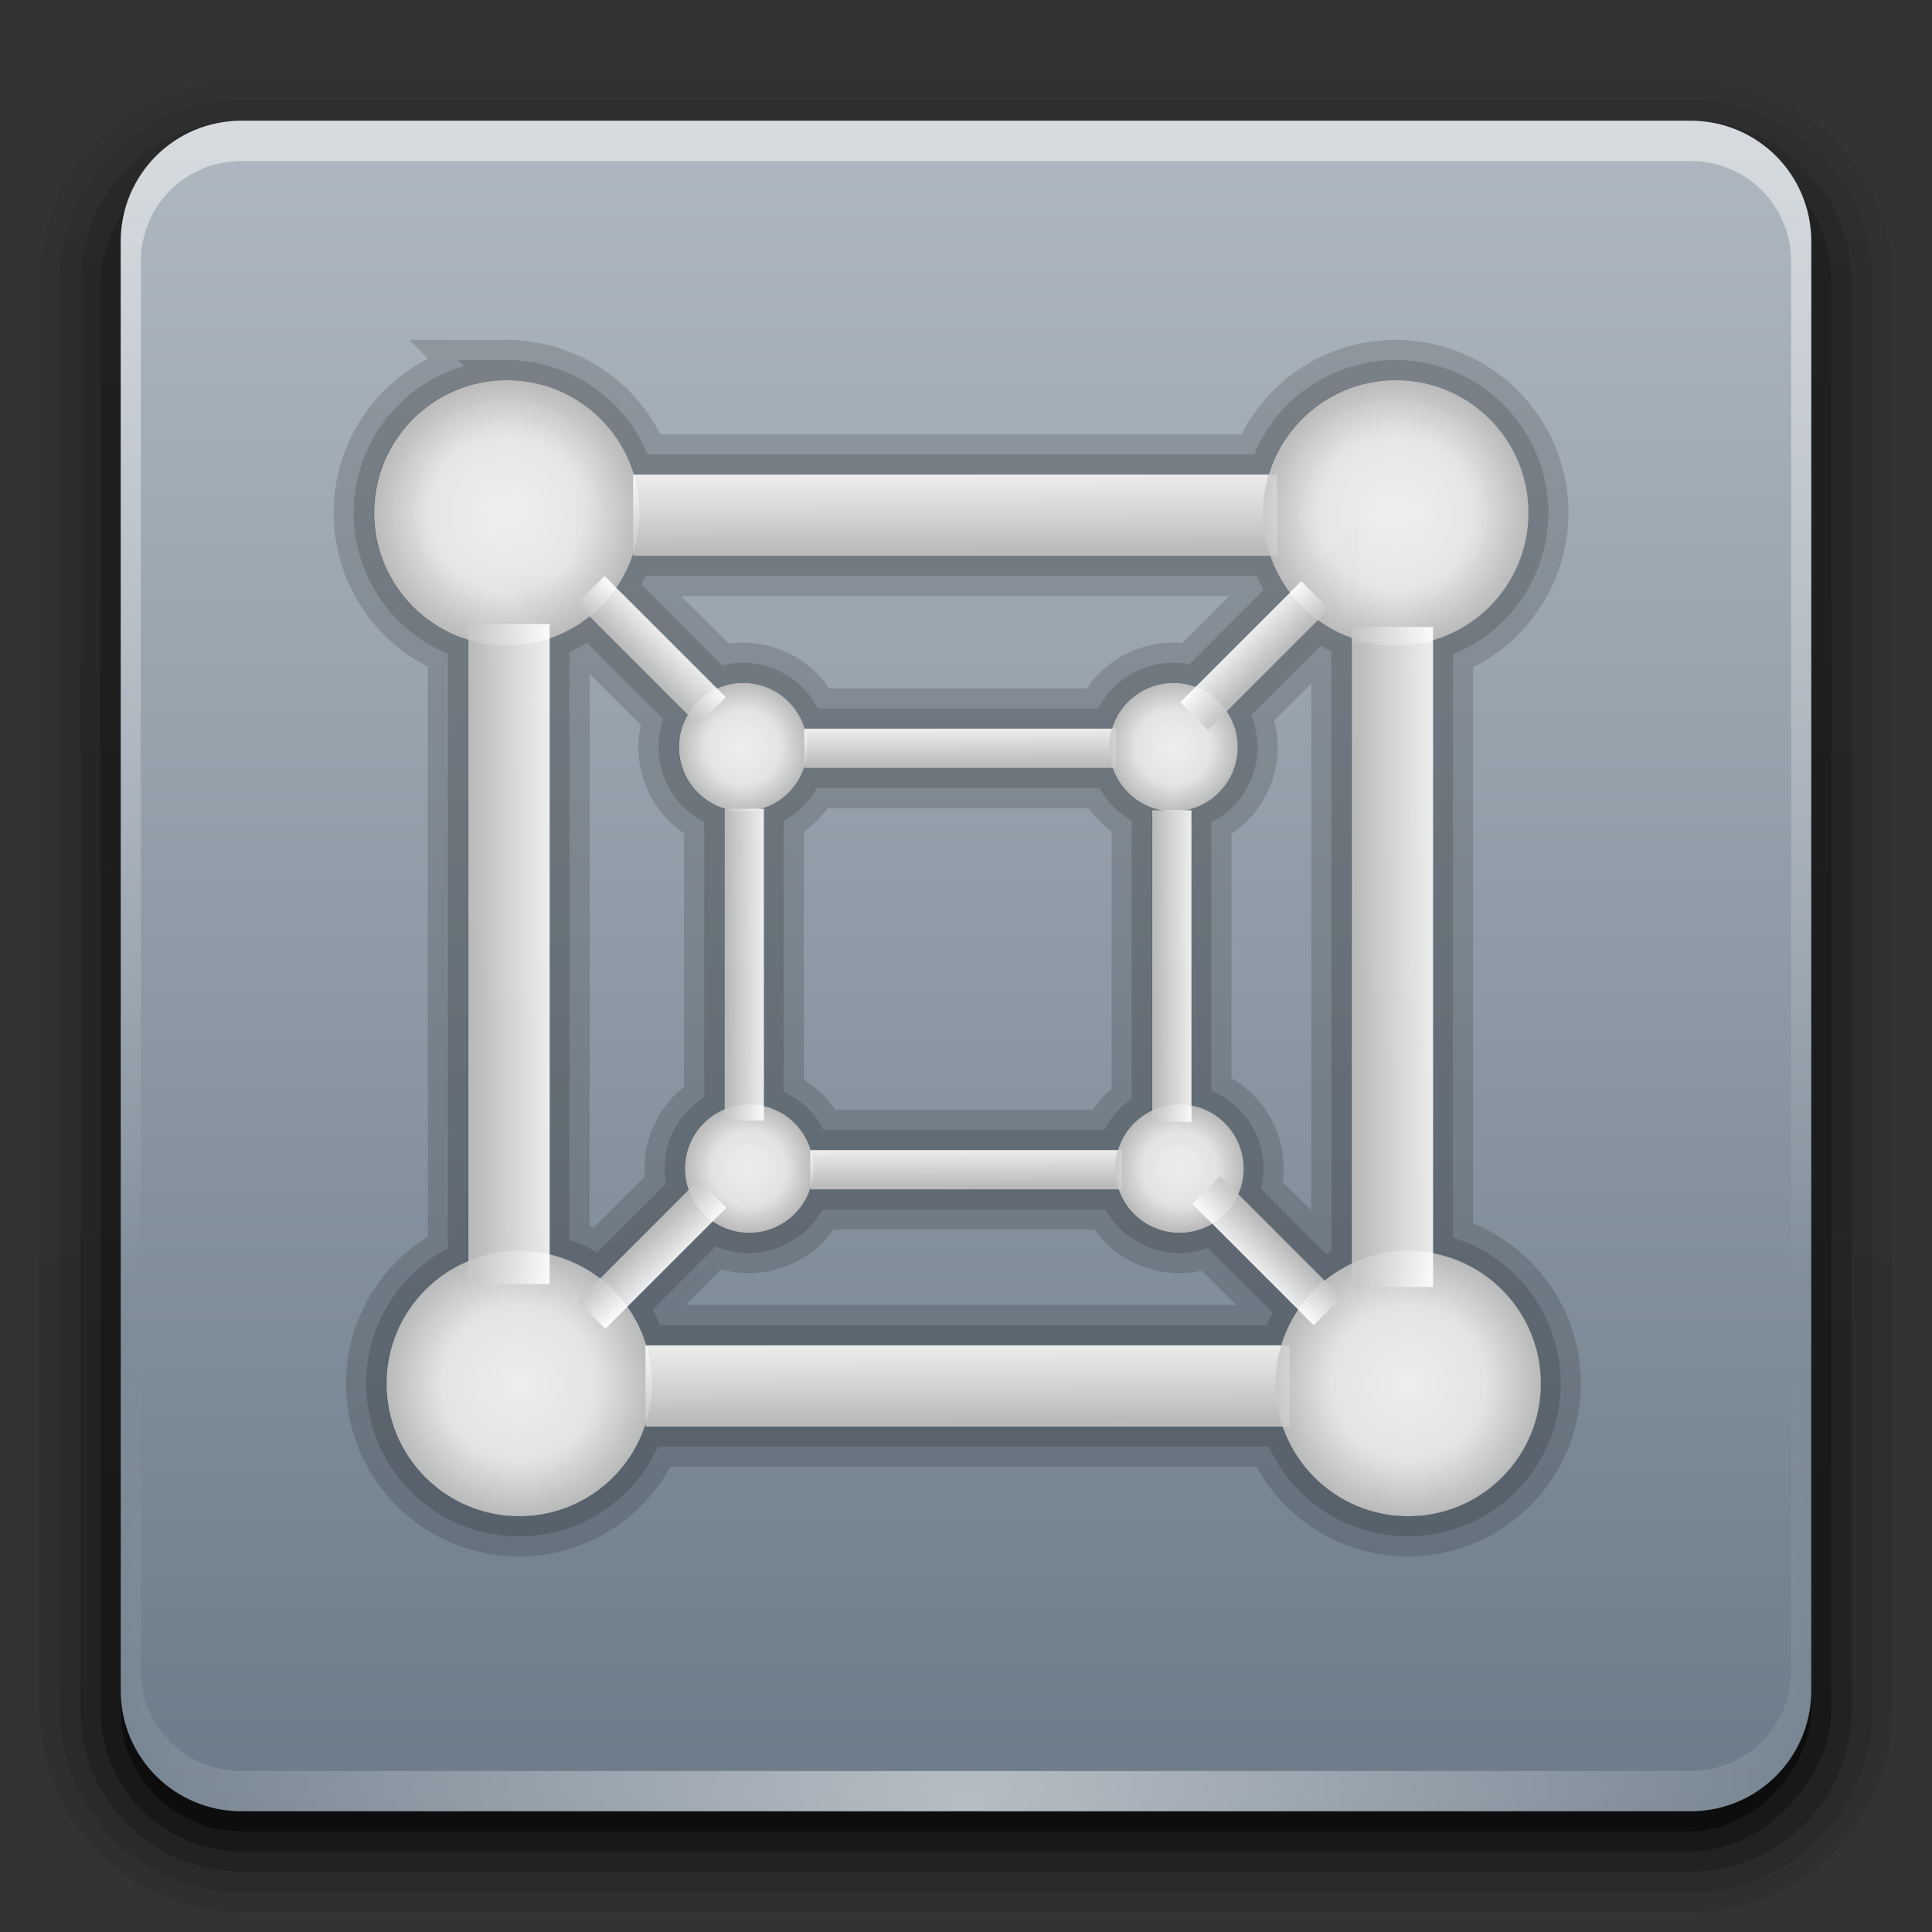 <?xml version="1.0" encoding="UTF-8" standalone="no"?>
<svg
   xmlns:dc="http://purl.org/dc/elements/1.1/"
   xmlns:cc="http://creativecommons.org/ns#"
   xmlns:rdf="http://www.w3.org/1999/02/22-rdf-syntax-ns#"
   xmlns:svg="http://www.w3.org/2000/svg"
   xmlns="http://www.w3.org/2000/svg"
   xmlns:xlink="http://www.w3.org/1999/xlink"
   version="1.0"
   width="96"
   height="96"
   id="svg2408">
  <rect width="100%" height="100%" fill="#333333" stroke="none"/>
  <defs
     id="defs2410">
    <linearGradient
       id="linearGradient929">
      <stop
         id="stop925"
         offset="0"
         style="stop-color:#ffffff;stop-opacity:1" />
      <stop
         id="stop927"
         offset="1"
         style="stop-color:#c8c8c8;stop-opacity:1" />
    </linearGradient>
    <linearGradient
       id="linearGradient916">
      <stop
         id="stop912"
         offset="0"
         style="stop-color:#ffffff;stop-opacity:1;" />
      <stop
         style="stop-color:#f5f5f5;stop-opacity:1"
         offset="0.576"
         id="stop920" />
      <stop
         id="stop914"
         offset="1"
         style="stop-color:#c8c8c8;stop-opacity:1" />
    </linearGradient>
    <linearGradient
       id="linearGradient3888">
      <stop
         id="stop3890"
         style="stop-color:#717249;stop-opacity:1"
         offset="0" />
      <stop
         id="stop3892"
         style="stop-color:#717249;stop-opacity:0"
         offset="1" />
    </linearGradient>
    <linearGradient
       id="linearGradient3465">
      <stop
         id="stop3467"
         style="stop-color:#ccc7c1;stop-opacity:1"
         offset="0" />
      <stop
         id="stop3469"
         style="stop-color:#fefefd;stop-opacity:0.58"
         offset="1" />
    </linearGradient>
    <linearGradient
       id="linearGradient3720">
      <stop
         id="stop3722"
         style="stop-color:#928075;stop-opacity:1"
         offset="0" />
      <stop
         id="stop3724"
         style="stop-color:#5b4f48;stop-opacity:1"
         offset="1" />
    </linearGradient>
    <linearGradient
       id="linearGradient3762">
      <stop
         id="stop3764"
         style="stop-color:#c06517;stop-opacity:1"
         offset="0" />
      <stop
         id="stop3766"
         style="stop-color:#e88b3b;stop-opacity:1"
         offset="1" />
    </linearGradient>
    <linearGradient
       id="linearGradient3770">
      <stop
         id="stop3772"
         style="stop-color:#802b27;stop-opacity:1"
         offset="0" />
      <stop
         id="stop3774"
         style="stop-color:#a93833;stop-opacity:1"
         offset="1" />
    </linearGradient>
    <linearGradient
       id="linearGradient3778">
      <stop
         id="stop3780"
         style="stop-color:#323232;stop-opacity:1"
         offset="0" />
      <stop
         id="stop3782"
         style="stop-color:#505050;stop-opacity:1"
         offset="1" />
    </linearGradient>
    <linearGradient
       id="linearGradient3187">
      <stop
         id="stop3189"
         style="stop-color:#6c7b89;stop-opacity:1"
         offset="0" />
      <stop
         id="stop3191"
         style="stop-color:#afb8c1;stop-opacity:1"
         offset="1" />
    </linearGradient>
    <linearGradient
       x1="45.448"
       y1="92.54"
       x2="45.448"
       y2="7.017"
       id="ButtonShadow"
       gradientUnits="userSpaceOnUse"
       gradientTransform="scale(1.006,0.994)">
      <stop
         id="stop3750"
         style="stop-color:#000000;stop-opacity:1"
         offset="0" />
      <stop
         id="stop3752"
         style="stop-color:#000000;stop-opacity:0.588"
         offset="1" />
    </linearGradient>
    <linearGradient
       id="linearGradient3737">
      <stop
         id="stop3739"
         style="stop-color:#ffffff;stop-opacity:1"
         offset="0" />
      <stop
         id="stop3741"
         style="stop-color:#ffffff;stop-opacity:0"
         offset="1" />
    </linearGradient>
    <linearGradient
       x1="48"
       y1="90"
       x2="48"
       y2="5.988"
       id="linearGradient3706"
       xlink:href="#linearGradient3187"
       gradientUnits="userSpaceOnUse" />
    <filter
       color-interpolation-filters="sRGB"
       id="filter3174">
      <feGaussianBlur
         id="feGaussianBlur3176"
         stdDeviation="1.71" />
    </filter>
    <linearGradient
       x1="36.357"
       y1="6"
       x2="36.357"
       y2="63.893"
       id="linearGradient3188"
       xlink:href="#linearGradient3737"
       gradientUnits="userSpaceOnUse" />
    <linearGradient
       x1="30.247"
       y1="102"
       x2="30.247"
       y2="112"
       id="linearGradient3735"
       xlink:href="#linearGradient3778"
       gradientUnits="userSpaceOnUse"
       gradientTransform="matrix(0.75,0,0,0.75,-3,-36.75)" />
    <linearGradient
       x1="30.247"
       y1="102"
       x2="30.247"
       y2="112"
       id="linearGradient3738"
       xlink:href="#linearGradient3778"
       gradientUnits="userSpaceOnUse"
       gradientTransform="matrix(0.75,0,0,0.75,15,-36.75)" />
    <linearGradient
       x1="30.247"
       y1="102"
       x2="30.247"
       y2="112"
       id="linearGradient3740"
       xlink:href="#linearGradient3778"
       gradientUnits="userSpaceOnUse"
       gradientTransform="matrix(0.75,0,0,0.75,33,-36.75)" />
    <linearGradient
       x1="93.747"
       y1="54"
       x2="93.747"
       y2="64"
       id="linearGradient3742"
       xlink:href="#linearGradient3770"
       gradientUnits="userSpaceOnUse"
       gradientTransform="matrix(0.75,0,0,0.75,3,-0.75)" />
    <linearGradient
       x1="30.247"
       y1="102"
       x2="30.247"
       y2="112"
       id="linearGradient3754"
       xlink:href="#linearGradient3778"
       gradientUnits="userSpaceOnUse"
       gradientTransform="matrix(0.75,0,0,0.75,-3,-24.75)" />
    <linearGradient
       x1="30.247"
       y1="102"
       x2="30.247"
       y2="112"
       id="linearGradient3756"
       xlink:href="#linearGradient3778"
       gradientUnits="userSpaceOnUse"
       gradientTransform="matrix(0.75,0,0,0.75,15,-24.75)" />
    <linearGradient
       x1="30.247"
       y1="102"
       x2="30.247"
       y2="112"
       id="linearGradient3758"
       xlink:href="#linearGradient3778"
       gradientUnits="userSpaceOnUse"
       gradientTransform="matrix(0.75,0,0,0.75,33,-24.75)" />
    <linearGradient
       x1="96"
       y1="80"
       x2="96"
       y2="70"
       id="linearGradient3761"
       xlink:href="#linearGradient3720"
       gradientUnits="userSpaceOnUse"
       gradientTransform="matrix(0.75,0,0,0.75,3,-0.75)" />
    <linearGradient
       x1="30.247"
       y1="102"
       x2="30.247"
       y2="112"
       id="linearGradient3773"
       xlink:href="#linearGradient3778"
       gradientUnits="userSpaceOnUse"
       gradientTransform="matrix(0.75,0,0,0.75,-3,-12.75)" />
    <linearGradient
       x1="30.247"
       y1="102"
       x2="30.247"
       y2="112"
       id="linearGradient3775"
       xlink:href="#linearGradient3778"
       gradientUnits="userSpaceOnUse"
       gradientTransform="matrix(0.75,0,0,0.75,15,-12.75)" />
    <linearGradient
       x1="30.247"
       y1="102"
       x2="30.247"
       y2="112"
       id="linearGradient3777"
       xlink:href="#linearGradient3778"
       gradientUnits="userSpaceOnUse"
       gradientTransform="matrix(0.75,0,0,0.75,33,-12.75)" />
    <linearGradient
       x1="95.746"
       y1="96"
       x2="95.746"
       y2="85.997"
       id="linearGradient3779"
       xlink:href="#linearGradient3720"
       gradientUnits="userSpaceOnUse"
       gradientTransform="matrix(0.75,0,0,0.75,3,-0.75)" />
    <linearGradient
       x1="30.247"
       y1="102"
       x2="30.247"
       y2="112"
       id="linearGradient3791"
       xlink:href="#linearGradient3778"
       gradientUnits="userSpaceOnUse"
       gradientTransform="matrix(0.75,0,0,0.75,-3,-0.75)" />
    <linearGradient
       x1="53.333"
       y1="102"
       x2="53.333"
       y2="112"
       id="linearGradient3793"
       xlink:href="#linearGradient3720"
       gradientUnits="userSpaceOnUse"
       gradientTransform="matrix(0.75,0,0,0.75,-1,-159.75)" />
    <linearGradient
       x1="74.667"
       y1="112"
       x2="74.667"
       y2="102"
       id="linearGradient3795"
       xlink:href="#linearGradient3720"
       gradientUnits="userSpaceOnUse"
       gradientTransform="matrix(0.75,0,0,0.75,1,-0.75)" />
    <linearGradient
       x1="94.746"
       y1="102"
       x2="94.746"
       y2="112.049"
       id="linearGradient3797"
       xlink:href="#linearGradient3762"
       gradientUnits="userSpaceOnUse"
       gradientTransform="matrix(0.75,0,0,0.75,3,-0.75)" />
    <linearGradient
       x1="64"
       y1="15.5"
       x2="64"
       y2="35.771"
       id="linearGradient3812"
       xlink:href="#linearGradient3465"
       gradientUnits="userSpaceOnUse"
       gradientTransform="matrix(1.025,0,0,1.062,-9.6,-4)" />
    <linearGradient
       id="linearGradient3737-1">
      <stop
         id="stop3739-7"
         style="stop-color:#ffffff;stop-opacity:1"
         offset="0" />
      <stop
         id="stop3741-2"
         style="stop-color:#ffffff;stop-opacity:0"
         offset="1" />
    </linearGradient>
    <radialGradient
       cx="48"
       cy="90.172"
       r="42"
       fx="48"
       fy="90.172"
       id="radialGradient2855"
       xlink:href="#linearGradient3737-1"
       gradientUnits="userSpaceOnUse"
       gradientTransform="matrix(1.157,0,0,0.996,-7.551,0.197)" />
    <linearGradient
       x1="45.448"
       y1="92.54"
       x2="45.448"
       y2="7.017"
       id="ButtonShadow-0"
       gradientUnits="userSpaceOnUse"
       gradientTransform="matrix(1.006,0,0,0.994,100,0)">
      <stop
         id="stop3750-8"
         style="stop-color:#000000;stop-opacity:1"
         offset="0" />
      <stop
         id="stop3752-5"
         style="stop-color:#000000;stop-opacity:0.588"
         offset="1" />
    </linearGradient>
    <linearGradient
       x1="32.251"
       y1="6.132"
       x2="32.251"
       y2="90.239"
       id="linearGradient3780"
       xlink:href="#ButtonShadow-0"
       gradientUnits="userSpaceOnUse"
       gradientTransform="matrix(1.024,0,0,-1.012,-1.143,98.071)" />
    <linearGradient
       x1="32.251"
       y1="6.132"
       x2="32.251"
       y2="90.239"
       id="linearGradient3772"
       xlink:href="#ButtonShadow-0"
       gradientUnits="userSpaceOnUse"
       gradientTransform="matrix(1.024,0,0,-1.012,-1.143,98.071)" />
    <linearGradient
       x1="32.251"
       y1="6.132"
       x2="32.251"
       y2="90.239"
       id="linearGradient3725"
       xlink:href="#ButtonShadow-0"
       gradientUnits="userSpaceOnUse"
       gradientTransform="matrix(1.024,0,0,1.012,-1.143,-98.071)" />
    <linearGradient
       x1="32.251"
       y1="6.132"
       x2="32.251"
       y2="90.239"
       id="linearGradient3721"
       xlink:href="#ButtonShadow-0"
       gradientUnits="userSpaceOnUse"
       gradientTransform="translate(0,-97)" />
    <linearGradient
       x1="32.251"
       y1="6.132"
       x2="32.251"
       y2="90.239"
       id="linearGradient2918"
       xlink:href="#ButtonShadow-0"
       gradientUnits="userSpaceOnUse"
       gradientTransform="matrix(1.024,0,0,-1.012,-1.143,98.071)" />
    <linearGradient
       x1="34"
       y1="14"
       x2="34"
       y2="39"
       id="linearGradient3894"
       xlink:href="#linearGradient3888"
       gradientUnits="userSpaceOnUse" />
    <linearGradient
       x1="37"
       y1="16"
       x2="37"
       y2="49"
       id="linearGradient3902"
       xlink:href="#linearGradient3888"
       gradientUnits="userSpaceOnUse" />
    <radialGradient
       gradientUnits="userSpaceOnUse"
       r="6.593"
       fy="25.483"
       fx="25.182"
       cy="25.483"
       cx="25.182"
       id="radialGradient918"
       xlink:href="#linearGradient916" />
    <linearGradient
       gradientUnits="userSpaceOnUse"
       y2="27.38"
       x2="50.087"
       y1="23.668"
       x1="50.07"
       id="linearGradient931"
       xlink:href="#linearGradient929" />
    <radialGradient
       gradientUnits="userSpaceOnUse"
       r="6.593"
       fy="25.483"
       fx="25.182"
       cy="25.483"
       cx="25.182"
       id="radialGradient918-6"
       xlink:href="#linearGradient916"
       gradientTransform="translate(44.174,-2.9988142e-4)" />
    <radialGradient
       gradientUnits="userSpaceOnUse"
       r="6.593"
       fy="25.483"
       fx="25.182"
       cy="25.483"
       cx="25.182"
       id="radialGradient918-6-6"
       xlink:href="#linearGradient916"
       gradientTransform="translate(44.789,43.266)" />
    <linearGradient
       gradientUnits="userSpaceOnUse"
       y2="27.38"
       x2="50.087"
       y1="23.668"
       x1="50.07"
       id="linearGradient931-2"
       xlink:href="#linearGradient929"
       gradientTransform="translate(0.615,43.266)" />
    <radialGradient
       gradientUnits="userSpaceOnUse"
       r="6.593"
       fy="25.483"
       fx="25.182"
       cy="25.483"
       cx="25.182"
       id="radialGradient918-9"
       xlink:href="#linearGradient916"
       gradientTransform="translate(0.615,43.266)" />
    <linearGradient
       gradientUnits="userSpaceOnUse"
       y2="27.38"
       x2="50.087"
       y1="23.668"
       x1="50.07"
       id="linearGradient931-6"
       xlink:href="#linearGradient929"
       gradientTransform="rotate(90,25.273,25.62)" />
    <linearGradient
       gradientUnits="userSpaceOnUse"
       y2="27.38"
       x2="50.087"
       y1="23.668"
       x1="50.07"
       id="linearGradient931-6-8"
       xlink:href="#linearGradient929"
       gradientTransform="rotate(90,47.149,47.64)" />
    <radialGradient
       gradientUnits="userSpaceOnUse"
       r="6.593"
       fy="25.483"
       fx="25.182"
       cy="25.483"
       cx="25.182"
       id="radialGradient918-0"
       xlink:href="#linearGradient916"
       gradientTransform="translate(-17.678,-13.15)" />
    <radialGradient
       gradientUnits="userSpaceOnUse"
       r="6.593"
       fy="25.483"
       fx="25.182"
       cy="25.483"
       cx="25.182"
       id="radialGradient918-6-5"
       xlink:href="#linearGradient916"
       gradientTransform="translate(26.496,-13.15)" />
    <linearGradient
       gradientUnits="userSpaceOnUse"
       y2="27.38"
       x2="50.087"
       y1="23.668"
       x1="50.07"
       id="linearGradient931-6-8-9"
       xlink:href="#linearGradient929"
       gradientTransform="rotate(90,44.885,32.226)" />
    <linearGradient
       gradientUnits="userSpaceOnUse"
       y2="27.38"
       x2="50.087"
       y1="23.668"
       x1="50.07"
       id="linearGradient931-6-89"
       xlink:href="#linearGradient929"
       gradientTransform="rotate(90,23.009,10.206)" />
    <radialGradient
       gradientUnits="userSpaceOnUse"
       r="6.593"
       fy="25.483"
       fx="25.182"
       cy="25.483"
       cx="25.182"
       id="radialGradient918-6-6-7"
       xlink:href="#linearGradient916"
       gradientTransform="translate(27.111,30.116)" />
    <linearGradient
       gradientUnits="userSpaceOnUse"
       y2="27.38"
       x2="50.087"
       y1="23.668"
       x1="50.07"
       id="linearGradient931-2-3"
       xlink:href="#linearGradient929"
       gradientTransform="translate(-17.063,30.116)" />
    <radialGradient
       gradientUnits="userSpaceOnUse"
       r="6.593"
       fy="25.483"
       fx="25.182"
       cy="25.483"
       cx="25.182"
       id="radialGradient918-9-6"
       xlink:href="#linearGradient916"
       gradientTransform="translate(-17.063,30.116)" />
    <linearGradient
       gradientUnits="userSpaceOnUse"
       y2="27.38"
       x2="50.087"
       y1="23.668"
       x1="50.07"
       id="linearGradient931-1"
       xlink:href="#linearGradient929"
       gradientTransform="translate(-17.678,-13.15)" />
    <linearGradient
       gradientUnits="userSpaceOnUse"
       y2="27.38"
       x2="50.087"
       y1="23.668"
       x1="50.07"
       id="linearGradient931-6-89-4"
       xlink:href="#linearGradient929"
       gradientTransform="matrix(0.389,0.389,-0.707,0.707,-2.279,-34.137)" />
    <linearGradient
       gradientUnits="userSpaceOnUse"
       y2="27.38"
       x2="50.087"
       y1="23.668"
       x1="50.07"
       id="linearGradient931-6-89-4-6"
       xlink:href="#linearGradient929"
       gradientTransform="matrix(-0.389,0.389,0.707,0.707,60.362,-33.617)" />
    <linearGradient
       gradientUnits="userSpaceOnUse"
       y2="27.38"
       x2="50.087"
       y1="23.668"
       x1="50.07"
       id="linearGradient931-6-89-4-3"
       xlink:href="#linearGradient929"
       gradientTransform="matrix(-0.389,-0.389,0.707,-0.707,61.625,100.577)" />
    <linearGradient
       gradientUnits="userSpaceOnUse"
       y2="27.38"
       x2="50.087"
       y1="23.668"
       x1="50.07"
       id="linearGradient931-6-89-4-6-6"
       xlink:href="#linearGradient929"
       gradientTransform="matrix(0.389,-0.389,-0.707,-0.707,-2.204,100.948)" />
  </defs>
  <g
     id="layer2"
     style="display:none">
    <rect
       width="86"
       height="85"
       rx="6"
       ry="6"
       x="5"
       y="7"
       id="rect3745"
       style="opacity:0.9;fill:url(#ButtonShadow);fill-opacity:1;fill-rule:nonzero;stroke:none;filter:url(#filter3174)" />
  </g>
  <g
     id="layer5"
     style="display:inline">
    <path
       d="M 12,95.031 C 6.489,95.031 1.969,90.511 1.969,85 l 0,-71 C 1.969,8.489 6.489,3.969 12,3.969 l 72,0 c 5.511,0 10.031,4.52 10.031,10.031 l 0,71 c 0,5.511 -4.52,10.031 -10.031,10.031 l -72,0 z"
       id="path3786"
       style="display:inline;opacity:0.08;fill:url(#linearGradient2918);fill-opacity:1;fill-rule:nonzero;stroke:none" />
    <path
       d="M 12,94.031 C 7.028,94.031 2.969,89.972 2.969,85 l 0,-71 C 2.969,9.028 7.028,4.969 12,4.969 l 72,0 c 4.972,0 9.031,4.06 9.031,9.031 l 0,71 c 0,4.972 -4.06,9.031 -9.031,9.031 l -72,0 z"
       id="path3778"
       style="display:inline;opacity:0.1;fill:url(#linearGradient3780);fill-opacity:1;fill-rule:nonzero;stroke:none" />
    <path
       d="M 12,93 C 7.591,93 4,89.409 4,85 L 4,14 C 4,9.591 7.591,6 12,6 l 72,0 c 4.409,0 8,3.591 8,8 l 0,71 c 0,4.409 -3.591,8 -8,8 l -72,0 z"
       id="path3770"
       style="display:inline;opacity:0.2;fill:url(#linearGradient3772);fill-opacity:1;fill-rule:nonzero;stroke:none" />
    <rect
       width="86"
       height="85"
       rx="7"
       ry="7"
       x="5"
       y="-92"
       transform="scale(1,-1)"
       id="rect3723"
       style="display:inline;opacity:0.3;fill:url(#linearGradient3725);fill-opacity:1;fill-rule:nonzero;stroke:none" />
    <rect
       width="84"
       height="84"
       rx="6"
       ry="6"
       x="6"
       y="-91"
       transform="scale(1,-1)"
       id="rect3716"
       style="display:inline;opacity:0.45;fill:url(#linearGradient3721);fill-opacity:1;fill-rule:nonzero;stroke:none" />
  </g>
  <g
     id="layer1"
     style="display:inline">
    <path
       d="M 12,6 C 8.676,6 6,8.676 6,12 l 0,72 c 0,3.324 2.676,6 6,6 l 72,0 c 3.324,0 6,-2.676 6,-6 L 90,12 C 90,8.676 87.324,6 84,6 Z"
       id="rect2419"
       style="fill:url(#linearGradient3706);fill-opacity:1;fill-rule:nonzero;stroke:none" />
    <path
       d="M 12,6 C 8.676,6 6,8.676 6,12 l 0,2 0,68 0,2 c 0,0.335 0.041,0.651 0.094,0.969 0.049,0.296 0.097,0.597 0.188,0.875 0.01,0.03 0.021,0.064 0.031,0.094 0.099,0.288 0.235,0.547 0.375,0.812 0.145,0.274 0.316,0.536 0.5,0.781 0.184,0.246 0.374,0.473 0.594,0.688 0.44,0.428 0.943,0.815 1.5,1.094 0.279,0.14 0.573,0.247 0.875,0.344 -0.256,-0.1 -0.487,-0.236 -0.719,-0.375 -0.007,-0.004 -0.024,0.004 -0.031,0 -0.032,-0.019 -0.062,-0.043 -0.094,-0.062 -0.12,-0.077 -0.231,-0.164 -0.344,-0.25 -0.106,-0.081 -0.213,-0.161 -0.312,-0.25 C 8.478,88.557 8.309,88.373 8.156,88.188 8.049,88.057 7.938,87.922 7.844,87.781 7.819,87.743 7.805,87.695 7.781,87.656 7.716,87.553 7.651,87.452 7.594,87.344 7.493,87.149 7.388,86.928 7.312,86.719 7.305,86.697 7.289,86.678 7.281,86.656 7.249,86.564 7.245,86.469 7.219,86.375 7.188,86.268 7.148,86.172 7.125,86.062 7.052,85.721 7,85.364 7,85 L 7,83 7,15 7,13 C 7,10.218 9.218,8 12,8 l 2,0 68,0 2,0 c 2.782,0 5,2.218 5,5 l 0,2 0,68 0,2 c 0,0.364 -0.052,0.721 -0.125,1.062 -0.044,0.207 -0.088,0.398 -0.156,0.594 -0.008,0.022 -0.023,0.041 -0.031,0.062 -0.063,0.174 -0.138,0.367 -0.219,0.531 -0.042,0.083 -0.079,0.17 -0.125,0.25 -0.055,0.097 -0.127,0.188 -0.188,0.281 -0.094,0.141 -0.205,0.276 -0.312,0.406 -0.143,0.174 -0.303,0.347 -0.469,0.5 -0.011,0.01 -0.02,0.021 -0.031,0.031 -0.138,0.126 -0.285,0.234 -0.438,0.344 -0.103,0.073 -0.204,0.153 -0.312,0.219 -0.007,0.004 -0.024,-0.004 -0.031,0 -0.232,0.139 -0.463,0.275 -0.719,0.375 0.302,-0.097 0.596,-0.204 0.875,-0.344 0.557,-0.279 1.06,-0.666 1.5,-1.094 0.22,-0.214 0.409,-0.442 0.594,-0.688 0.184,-0.246 0.355,-0.508 0.5,-0.781 0.14,-0.265 0.276,-0.525 0.375,-0.812 0.01,-0.031 0.021,-0.063 0.031,-0.094 0.09,-0.278 0.139,-0.579 0.188,-0.875 C 89.959,84.651 90,84.335 90,84 l 0,-2 0,-68 0,-2 C 90,8.676 87.324,6 84,6 L 12,6 Z"
       id="rect3728"
       style="opacity:0.5;fill:url(#linearGradient3188);fill-opacity:1;fill-rule:nonzero;stroke:none" />
    <path
       d="M 12,90 C 8.676,90 6,87.324 6,84 L 6,82 6,14 6,12 c 0,-0.335 0.041,-0.651 0.094,-0.969 0.049,-0.296 0.097,-0.597 0.188,-0.875 C 6.291,10.126 6.302,10.093 6.312,10.062 6.411,9.775 6.547,9.515 6.688,9.25 6.832,8.976 7.003,8.714 7.188,8.469 7.372,8.223 7.561,7.995 7.781,7.781 8.221,7.353 8.724,6.967 9.281,6.688 9.56,6.548 9.855,6.441 10.156,6.344 9.9,6.444 9.67,6.58 9.438,6.719 c -0.007,0.004 -0.024,-0.004 -0.031,0 -0.032,0.019 -0.062,0.043 -0.094,0.062 -0.12,0.077 -0.231,0.164 -0.344,0.25 -0.106,0.081 -0.213,0.161 -0.312,0.25 C 8.478,7.443 8.309,7.627 8.156,7.812 8.049,7.943 7.938,8.078 7.844,8.219 7.819,8.257 7.805,8.305 7.781,8.344 7.716,8.447 7.651,8.548 7.594,8.656 7.493,8.851 7.388,9.072 7.312,9.281 7.304,9.303 7.289,9.322 7.281,9.344 7.249,9.436 7.245,9.531 7.219,9.625 7.188,9.732 7.148,9.828 7.125,9.938 7.052,10.279 7,10.636 7,11 l 0,2 0,68 0,2 c 0,2.782 2.218,5 5,5 l 2,0 68,0 2,0 c 2.782,0 5,-2.218 5,-5 l 0,-2 0,-68 0,-2 C 89,10.636 88.948,10.279 88.875,9.938 88.831,9.731 88.787,9.54 88.719,9.344 88.711,9.322 88.695,9.303 88.688,9.281 88.625,9.108 88.549,8.914 88.469,8.75 88.427,8.667 88.39,8.58 88.344,8.5 88.289,8.403 88.217,8.312 88.156,8.219 88.062,8.078 87.951,7.943 87.844,7.812 87.701,7.638 87.541,7.466 87.375,7.312 87.364,7.302 87.355,7.291 87.344,7.281 87.205,7.156 87.059,7.047 86.906,6.938 86.804,6.864 86.702,6.784 86.594,6.719 c -0.007,-0.004 -0.024,0.004 -0.031,0 -0.232,-0.139 -0.463,-0.275 -0.719,-0.375 0.302,0.097 0.596,0.204 0.875,0.344 0.557,0.279 1.06,0.666 1.5,1.094 0.22,0.214 0.409,0.442 0.594,0.688 0.184,0.246 0.355,0.508 0.5,0.781 0.14,0.265 0.276,0.525 0.375,0.812 0.01,0.031 0.021,0.063 0.031,0.094 0.09,0.278 0.139,0.579 0.188,0.875 C 89.959,11.349 90,11.665 90,12 l 0,2 0,68 0,2 c 0,3.324 -2.676,6 -6,6 l -72,0 z"
       id="path3615"
       style="opacity:0.5;fill:url(#radialGradient2855);fill-opacity:1;fill-rule:nonzero;stroke:none" />
    <g
       id="g1336-7"
       style="display:inline;stroke:#000000;stroke-opacity:0.162;stroke-width:4;stroke-miterlimit:4;stroke-dasharray:none"
       transform="translate(57.983,4.647)">
      <g
         style="stroke:#000000;stroke-opacity:0.162;stroke-width:4;stroke-miterlimit:4;stroke-dasharray:none"
         id="g1311-8">
        <path
           id="path910-6"
           d="m -32.815,14.243 a 6.593,6.593 0 0 0 -6.592,6.592 6.593,6.593 0 0 0 4.744,6.324 h -0.061 v 30.857 a 6.593,6.593 0 0 0 -4.068,6.086 6.593,6.593 0 0 0 6.592,6.592 6.593,6.593 0 0 0 6.279,-4.59 v 0.135 H 5.745 a 6.593,6.593 0 0 0 6.229,4.455 6.593,6.593 0 0 0 6.594,-6.592 6.593,6.593 0 0 0 -5.355,-6.475 V 27.303 h -0.602 a 6.593,6.593 0 0 0 5.342,-6.469 6.593,6.593 0 0 0 -6.594,-6.592 6.593,6.593 0 0 0 -6.311,4.689 H -26.509 a 6.593,6.593 0 0 0 -6.307,-4.689 z m 6.279,8.596 v 0.135 H 5.13 a 6.593,6.593 0 0 0 0.967,1.824 l -4.689,4.689 A 3.191,3.191 0 0 0 0.311,29.288 3.191,3.191 0 0 0 -2.743,31.559 H -18.017 a 3.191,3.191 0 0 0 -3.053,-2.271 3.191,3.191 0 0 0 -1.295,0.279 l -5.01,-5.008 a 6.593,6.593 0 0 1 0,-0.002 6.593,6.593 0 0 0 0.838,-1.719 z m -2.17,3.152 4.883,4.883 a 3.191,3.191 0 0 0 -0.438,1.605 3.191,3.191 0 0 0 2.293,3.061 h -0.025 v 14.938 a 3.191,3.191 0 0 0 -1.969,2.943 3.191,3.191 0 0 0 0.184,1.055 l -4.408,4.406 a 6.593,6.593 0 0 0 -2.498,-1.189 V 27.159 h -0.279 a 6.593,6.593 0 0 0 2.258,-1.168 z m 36.199,0.176 a 6.593,6.593 0 0 0 2.596,1.137 H 9.173 v 30.838 a 6.593,6.593 0 0 0 -1.35,0.84 l -4.287,-4.287 a 3.191,3.191 0 0 0 0.266,-1.273 3.191,3.191 0 0 0 -2.592,-3.133 V 35.61 H 0.917 a 3.191,3.191 0 0 0 2.586,-3.131 3.191,3.191 0 0 0 -0.545,-1.777 z m -25.523,7.283 v 0.064 h 15.328 a 3.191,3.191 0 0 0 2.395,2.096 h -0.439 V 50.536 A 3.191,3.191 0 0 0 -2.444,52.5 H -17.718 a 3.191,3.191 0 0 0 -2.32,-2.182 V 35.54 H -20.169 a 3.191,3.191 0 0 0 2.139,-2.09 z m 0.297,20.941 v 0.064 h 15.328 a 3.191,3.191 0 0 0 3.016,2.156 3.191,3.191 0 0 0 1.629,-0.449 l 4.264,4.264 a 6.593,6.593 0 0 0 -0.84,1.771 H -25.894 a 6.593,6.593 0 0 0 -0.936,-1.906 l 4.244,-4.244 a 3.191,3.191 0 0 0 1.812,0.564 3.191,3.191 0 0 0 3.039,-2.221 z"
           style="opacity:0.898;fill:#030000;fill-opacity:0.275;stroke:#000000;stroke-width:4;stroke-miterlimit:4;stroke-dasharray:none;stroke-opacity:0.162;paint-order:stroke fill markers" />
      </g>
      <g
         style="stroke:#000000;stroke-opacity:0.162;stroke-width:8.264;stroke-miterlimit:4;stroke-dasharray:none"
         id="g1208-2"
         transform="matrix(0.484,0,0,0.484,33.295,31.157)">
        <g
           style="stroke:#000000;stroke-opacity:0.162;stroke-width:8.264;stroke-miterlimit:4;stroke-dasharray:none"
           id="g1301-9" />
      </g>
    </g>
    <g
       id="g1336-7-7"
       style="display:inline;stroke:#000000;stroke-width:2;stroke-miterlimit:4;stroke-dasharray:none;stroke-opacity:0.162"
       transform="translate(57.983,4.647)">
      <g
         style="stroke:#000000;stroke-width:2;stroke-miterlimit:4;stroke-dasharray:none;stroke-opacity:0.162"
         id="g1311-8-1">
        <path
           id="path910-6-7"
           d="m -32.815,14.243 a 6.593,6.593 0 0 0 -6.592,6.592 6.593,6.593 0 0 0 4.744,6.324 h -0.061 v 30.857 a 6.593,6.593 0 0 0 -4.068,6.086 6.593,6.593 0 0 0 6.592,6.592 6.593,6.593 0 0 0 6.279,-4.59 v 0.135 H 5.745 a 6.593,6.593 0 0 0 6.229,4.455 6.593,6.593 0 0 0 6.594,-6.592 6.593,6.593 0 0 0 -5.355,-6.475 V 27.303 h -0.602 a 6.593,6.593 0 0 0 5.342,-6.469 6.593,6.593 0 0 0 -6.594,-6.592 6.593,6.593 0 0 0 -6.311,4.689 H -26.509 a 6.593,6.593 0 0 0 -6.307,-4.689 z m 6.279,8.596 v 0.135 H 5.13 a 6.593,6.593 0 0 0 0.967,1.824 l -4.689,4.689 A 3.191,3.191 0 0 0 0.311,29.288 3.191,3.191 0 0 0 -2.743,31.559 H -18.017 a 3.191,3.191 0 0 0 -3.053,-2.271 3.191,3.191 0 0 0 -1.295,0.279 l -5.01,-5.008 a 6.593,6.593 0 0 1 0,-0.002 6.593,6.593 0 0 0 0.838,-1.719 z m -2.17,3.152 4.883,4.883 a 3.191,3.191 0 0 0 -0.438,1.605 3.191,3.191 0 0 0 2.293,3.061 h -0.025 v 14.938 a 3.191,3.191 0 0 0 -1.969,2.943 3.191,3.191 0 0 0 0.184,1.055 l -4.408,4.406 a 6.593,6.593 0 0 0 -2.498,-1.189 V 27.159 h -0.279 a 6.593,6.593 0 0 0 2.258,-1.168 z m 36.199,0.176 a 6.593,6.593 0 0 0 2.596,1.137 H 9.173 v 30.838 a 6.593,6.593 0 0 0 -1.35,0.84 l -4.287,-4.287 a 3.191,3.191 0 0 0 0.266,-1.273 3.191,3.191 0 0 0 -2.592,-3.133 V 35.61 H 0.917 a 3.191,3.191 0 0 0 2.586,-3.131 3.191,3.191 0 0 0 -0.545,-1.777 z m -25.523,7.283 v 0.064 h 15.328 a 3.191,3.191 0 0 0 2.395,2.096 h -0.439 V 50.536 A 3.191,3.191 0 0 0 -2.444,52.5 H -17.718 a 3.191,3.191 0 0 0 -2.32,-2.182 V 35.54 H -20.169 a 3.191,3.191 0 0 0 2.139,-2.09 z m 0.297,20.941 v 0.064 h 15.328 a 3.191,3.191 0 0 0 3.016,2.156 3.191,3.191 0 0 0 1.629,-0.449 l 4.264,4.264 a 6.593,6.593 0 0 0 -0.84,1.771 H -25.894 a 6.593,6.593 0 0 0 -0.936,-1.906 l 4.244,-4.244 a 3.191,3.191 0 0 0 1.812,0.564 3.191,3.191 0 0 0 3.039,-2.221 z"
           style="opacity:0.898;fill:#030000;fill-opacity:0.275;stroke:#000000;stroke-width:2;stroke-miterlimit:4;stroke-dasharray:none;stroke-opacity:0.162;paint-order:stroke fill markers" />
      </g>
      <g
         style="stroke:#000000;stroke-width:4.132;stroke-miterlimit:4;stroke-dasharray:none;stroke-opacity:0.162"
         id="g1208-2-2"
         transform="matrix(0.484,0,0,0.484,33.295,31.157)">
        <g
           style="stroke:#000000;stroke-width:4.132;stroke-miterlimit:4;stroke-dasharray:none;stroke-opacity:0.162"
           id="g1301-9-7" />
      </g>
    </g>
    <g
       id="g1336">
      <g
         id="g1311">
        <circle
           r="6.593"
           cy="25.483"
           cx="25.182"
           id="path910"
           style="opacity:0.898;fill:url(#radialGradient918);fill-opacity:1;stroke:none;stroke-width:12.918;stroke-miterlimit:4;stroke-dasharray:none;stroke-opacity:1;paint-order:stroke fill markers" />
        <path
           id="rect922"
           d="m 31.46,23.58 h 32 v 4.04 h -32 z"
           style="opacity:0.898;fill:url(#linearGradient931);fill-opacity:1;stroke:none;stroke-width:11.381;stroke-miterlimit:4;stroke-dasharray:none;stroke-opacity:1;paint-order:stroke fill markers" />
        <circle
           r="6.593"
           cy="25.483"
           cx="69.356"
           id="path910-5"
           style="display:inline;opacity:0.898;fill:url(#radialGradient918-6);fill-opacity:1;stroke:none;stroke-width:12.918;stroke-miterlimit:4;stroke-dasharray:none;stroke-opacity:1;paint-order:stroke fill markers" />
        <circle
           r="6.593"
           cy="68.749"
           cx="25.797"
           id="path910-3"
           style="display:inline;opacity:0.898;fill:url(#radialGradient918-9);fill-opacity:1;stroke:none;stroke-width:12.918;stroke-miterlimit:4;stroke-dasharray:none;stroke-opacity:1;paint-order:stroke fill markers" />
        <path
           id="rect922-6"
           d="m 32.075,66.846 h 32 v 4.04 h -32 z"
           style="display:inline;opacity:0.898;fill:url(#linearGradient931-2);fill-opacity:1;stroke:none;stroke-width:11.381;stroke-miterlimit:4;stroke-dasharray:none;stroke-opacity:1;paint-order:stroke fill markers" />
        <circle
           r="6.593"
           cy="68.749"
           cx="69.971"
           id="path910-5-0"
           style="display:inline;opacity:0.898;fill:url(#radialGradient918-6-6);fill-opacity:1;stroke:none;stroke-width:12.918;stroke-miterlimit:4;stroke-dasharray:none;stroke-opacity:1;paint-order:stroke fill markers" />
        <path
           id="rect922-1"
           d="M 27.313,31.007 V 63.807 H 23.272 V 31.007 Z"
           style="display:inline;opacity:0.898;fill:url(#linearGradient931-6);fill-opacity:1;stroke:none;stroke-width:11.381;stroke-miterlimit:4;stroke-dasharray:none;stroke-opacity:1;paint-order:stroke fill markers" />
        <path
           id="rect922-1-2"
           d="M 71.209,31.151 V 63.951 H 67.169 V 31.151 Z"
           style="display:inline;opacity:0.898;fill:url(#linearGradient931-6-8);fill-opacity:1;stroke:none;stroke-width:11.381;stroke-miterlimit:4;stroke-dasharray:none;stroke-opacity:1;paint-order:stroke fill markers" />
      </g>
      <g
         id="g1208"
         transform="matrix(0.484,0,0,0.484,33.295,31.157)">
        <circle
           r="6.593"
           cy="12.333"
           cx="7.504"
           id="path910-2"
           style="display:inline;opacity:0.898;fill:url(#radialGradient918-0);fill-opacity:1;stroke:none;stroke-width:12.918;stroke-miterlimit:4;stroke-dasharray:none;stroke-opacity:1;paint-order:stroke fill markers" />
        <path
           id="rect922-9"
           d="m 13.782,10.43 h 32 v 4.04 h -32 z"
           style="display:inline;opacity:0.898;fill:url(#linearGradient931-1);fill-opacity:1;stroke:none;stroke-width:11.381;stroke-miterlimit:4;stroke-dasharray:none;stroke-opacity:1;paint-order:stroke fill markers" />
        <circle
           r="6.593"
           cy="12.333"
           cx="51.678"
           id="path910-5-3"
           style="display:inline;opacity:0.898;fill:url(#radialGradient918-6-5);fill-opacity:1;stroke:none;stroke-width:12.918;stroke-miterlimit:4;stroke-dasharray:none;stroke-opacity:1;paint-order:stroke fill markers" />
        <circle
           r="6.593"
           cy="55.599"
           cx="8.119"
           id="path910-3-1"
           style="display:inline;opacity:0.898;fill:url(#radialGradient918-9-6);fill-opacity:1;stroke:none;stroke-width:12.918;stroke-miterlimit:4;stroke-dasharray:none;stroke-opacity:1;paint-order:stroke fill markers" />
        <path
           id="rect922-6-9"
           d="m 14.397,53.696 h 32 v 4.04 h -32 z"
           style="display:inline;opacity:0.898;fill:url(#linearGradient931-2-3);fill-opacity:1;stroke:none;stroke-width:11.381;stroke-miterlimit:4;stroke-dasharray:none;stroke-opacity:1;paint-order:stroke fill markers" />
        <circle
           r="6.593"
           cy="55.599"
           cx="52.293"
           id="path910-5-0-4"
           style="display:inline;opacity:0.898;fill:url(#radialGradient918-6-6-7);fill-opacity:1;stroke:none;stroke-width:12.918;stroke-miterlimit:4;stroke-dasharray:none;stroke-opacity:1;paint-order:stroke fill markers" />
        <path
           id="rect922-1-7"
           d="M 9.635,18.657 V 50.657 H 5.594 V 18.657 Z"
           style="display:inline;opacity:0.898;fill:url(#linearGradient931-6-89);fill-opacity:1;stroke:none;stroke-width:11.381;stroke-miterlimit:4;stroke-dasharray:none;stroke-opacity:1;paint-order:stroke fill markers" />
        <path
           id="rect922-1-2-8"
           d="M 53.531,18.801 V 50.801 H 49.491 V 18.801 Z"
           style="display:inline;opacity:0.898;fill:url(#linearGradient931-6-8-9);fill-opacity:1;stroke:none;stroke-width:11.381;stroke-miterlimit:4;stroke-dasharray:none;stroke-opacity:1;paint-order:stroke fill markers" />
        <g
           id="g1301">
          <path
             style="display:inline;opacity:0.898;fill:url(#linearGradient931-6-89-4);fill-opacity:1;stroke:none;stroke-width:8.437;stroke-miterlimit:4;stroke-dasharray:none;stroke-opacity:1;paint-order:stroke fill markers"
             d="M -6.725,-5.236 5.713,7.201 2.856,10.058 -9.582,-2.379 Z"
             id="rect922-1-7-3" />
          <path
             style="display:inline;opacity:0.898;fill:url(#linearGradient931-6-89-4-6);fill-opacity:1;stroke:none;stroke-width:8.437;stroke-miterlimit:4;stroke-dasharray:none;stroke-opacity:1;paint-order:stroke fill markers"
             d="M 64.808,-4.716 52.37,7.721 55.227,10.578 67.665,-1.859 Z"
             id="rect922-1-7-3-6" />
          <path
             style="display:inline;opacity:0.898;fill:url(#linearGradient931-6-89-4-3);fill-opacity:1;stroke:none;stroke-width:8.437;stroke-miterlimit:4;stroke-dasharray:none;stroke-opacity:1;paint-order:stroke fill markers"
             d="M 66.07,71.676 53.633,59.238 56.49,56.381 68.927,68.819 Z"
             id="rect922-1-7-3-1" />
          <path
             style="display:inline;opacity:0.898;fill:url(#linearGradient931-6-89-4-6-6);fill-opacity:1;stroke:none;stroke-width:8.437;stroke-miterlimit:4;stroke-dasharray:none;stroke-opacity:1;paint-order:stroke fill markers"
             d="M -6.65,72.047 5.787,59.61 2.93,56.753 -9.507,69.19 Z"
             id="rect922-1-7-3-6-5" />
        </g>
      </g>
    </g>
  </g>
</svg>
